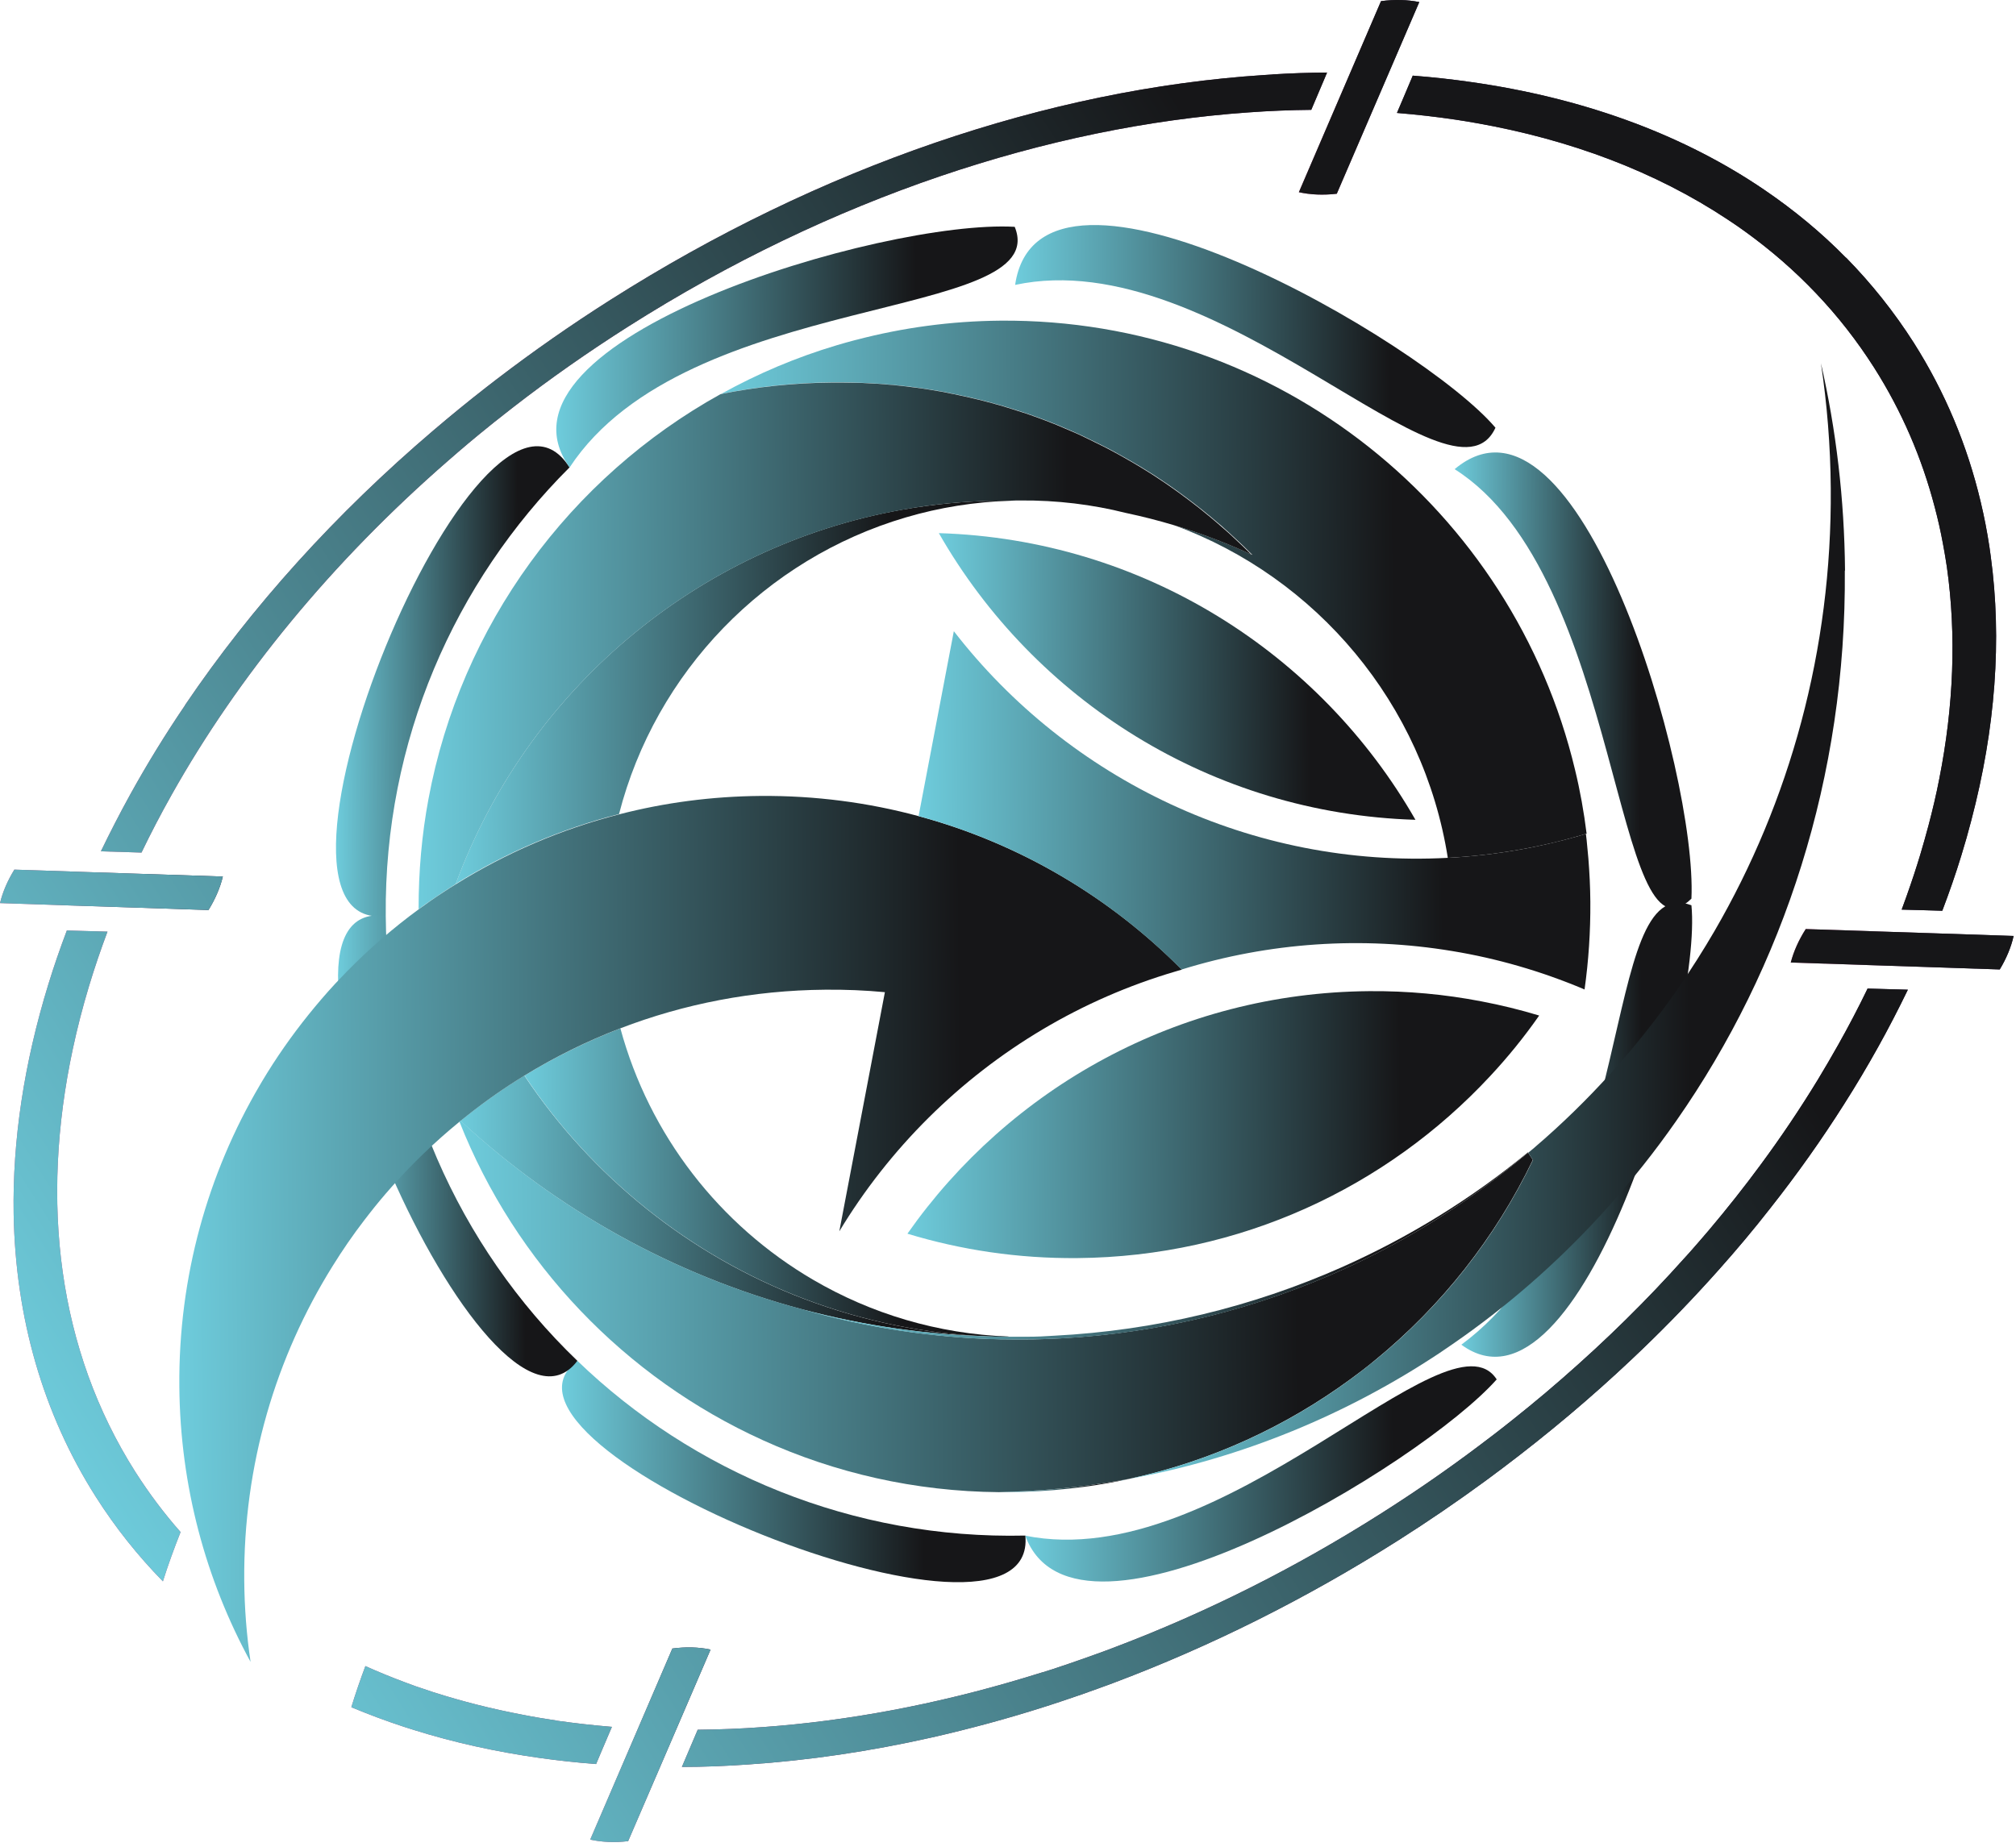 <svg width="358" height="328" viewBox="0 0 358 328" fill="none" xmlns="http://www.w3.org/2000/svg">
<path d="M225.933 13.232C225.456 13.25 224.96 13.287 224.483 13.324C186.084 15.82 145.556 29.679 108.479 53.212C101.412 57.691 94.621 62.445 88.123 67.42C87.499 67.897 86.893 68.374 86.269 68.851C83.094 71.329 79.992 73.863 76.963 76.451C59.617 91.228 44.713 107.712 32.856 125.242V125.279C29.35 130.437 26.119 135.705 23.164 141.047C21.31 144.406 19.567 147.802 17.915 151.216L22.797 151.363L25.128 151.436C26.78 148.004 28.561 144.589 30.469 141.193C42.235 120.231 58.846 99.874 79.606 81.811C81.992 79.718 84.433 77.662 86.948 75.643C87.535 75.166 88.123 74.689 88.729 74.23C88.967 74.028 89.206 73.844 89.444 73.661C90.032 73.183 90.619 72.725 91.225 72.266C97.668 67.273 104.441 62.519 111.562 58.003C147.667 35.076 186.286 22.465 221.656 19.969C225.419 19.693 229.163 19.547 232.853 19.51L235.074 14.278L235.661 12.883C232.467 12.902 229.237 13.012 226.006 13.214L225.933 13.232ZM11.876 165.258C10.664 168.471 9.563 171.646 8.59 174.822C4.258 188.901 2.203 202.613 2.423 215.628C2.423 215.628 2.423 215.628 2.423 215.646C2.753 234.039 7.617 251.074 17.015 265.869C20.466 271.303 24.449 276.314 28.928 280.885C29.845 277.966 30.91 275.047 32.066 272.129C29.13 268.806 26.45 265.227 24.027 261.427C10.279 239.767 7.103 213.517 12.94 186.276C13.73 182.587 14.684 178.879 15.804 175.171C16.777 171.94 17.878 168.709 19.089 165.479L11.876 165.277V165.258ZM98.842 305.61C96.786 305.298 94.731 304.968 92.73 304.564C87.297 303.536 82.047 302.196 76.981 300.581C76.376 300.379 75.77 300.177 75.183 299.975C74.705 299.81 74.228 299.645 73.751 299.498C73.145 299.278 72.558 299.057 71.97 298.837C69.547 297.938 67.18 296.965 64.885 295.937C63.968 298.378 63.142 300.801 62.389 303.242C65.381 304.491 68.465 305.647 71.64 306.693C72.264 306.895 72.888 307.097 73.549 307.299C80.579 309.502 88.031 311.154 95.85 312.255C99.118 312.714 102.458 313.081 105.854 313.338L107.01 310.603L108.662 306.73C105.34 306.455 102.073 306.088 98.842 305.629V305.61ZM327.804 45.778C323.454 41.335 318.608 37.334 313.358 33.754C312.899 33.442 312.441 33.13 311.963 32.818C297.867 23.548 280.76 17.362 261.34 14.59C257.926 14.095 254.438 13.709 250.878 13.434L249.226 17.344L248.069 20.061C251.593 20.354 255.062 20.74 258.477 21.254C259.67 21.437 260.863 21.621 262.056 21.841C278.814 24.778 294.012 30.505 306.787 38.986C307.228 39.279 307.668 39.573 308.127 39.885C308.311 40.014 308.476 40.142 308.659 40.252C309.1 40.564 309.54 40.877 309.981 41.189C314.496 44.456 318.681 48.09 322.481 52.092C326.335 56.131 329.786 60.554 332.833 65.345C337.734 73.073 341.295 81.37 343.571 90.09C344.14 92.237 344.635 94.422 345.039 96.643C345.149 97.194 345.241 97.744 345.333 98.276C345.388 98.57 345.425 98.864 345.48 99.158C345.571 99.708 345.645 100.241 345.737 100.791C347.425 112.815 346.93 125.444 344.378 138.33C343.846 141.102 343.185 143.873 342.451 146.664C341.992 148.389 341.497 150.133 340.983 151.858C340.634 152.996 340.285 154.135 339.9 155.291C339.698 155.915 339.478 156.558 339.257 157.2C338.817 158.485 338.358 159.788 337.881 161.073C337.826 161.238 337.771 161.404 337.697 161.569L341.79 161.679L344.911 161.771C346.159 158.485 347.297 155.218 348.288 151.969C348.93 149.894 349.518 147.82 350.05 145.764C354.364 129.39 355.52 113.567 353.519 98.846C353.446 98.276 353.372 97.707 353.281 97.138C352.877 94.458 352.363 91.797 351.739 89.19C349.353 79.094 345.388 69.622 339.863 60.903C336.376 55.433 332.356 50.385 327.84 45.778H327.804ZM331.64 175.611C330.025 178.952 328.281 182.293 326.409 185.616C325.252 187.671 324.059 189.709 322.829 191.747C319.709 196.868 316.295 201.953 312.606 206.946C309.724 210.855 306.677 214.71 303.465 218.51C302.951 219.116 302.437 219.722 301.905 220.327C301.501 220.805 301.079 221.282 300.657 221.759C300.143 222.346 299.61 222.952 299.06 223.54C292.47 230.919 285.22 238.059 277.401 244.87C275.51 246.522 273.564 248.174 271.582 249.789C270.719 250.505 269.875 251.184 268.994 251.882C267.727 252.91 266.443 253.901 265.139 254.91C264.258 255.59 263.341 256.287 262.423 256.966C256.953 261.078 251.245 265.025 245.316 268.788C229.953 278.553 214.112 286.446 198.272 292.467C196.95 292.981 195.629 293.459 194.307 293.936C193.555 294.211 192.784 294.487 192.031 294.743C190.508 295.276 188.984 295.808 187.461 296.304C187.369 296.322 187.295 296.359 187.204 296.396C186.543 296.616 185.882 296.818 185.221 297.02C185.166 297.02 185.13 297.056 185.074 297.056C184.689 297.185 184.304 297.295 183.936 297.405C183.331 297.589 182.743 297.772 182.138 297.956C182.009 297.993 181.899 298.029 181.771 298.066C166.077 302.784 150.53 305.684 135.552 306.767C131.624 307.061 127.733 307.207 123.897 307.244L121.089 313.852C124.98 313.852 128.926 313.687 132.873 313.412C143.592 312.696 154.495 311.081 165.434 308.621C172.152 307.097 178.889 305.28 185.607 303.132C185.919 303.022 186.249 302.93 186.58 302.82C187.314 302.582 188.066 302.343 188.801 302.086C190.93 301.388 193.041 300.636 195.17 299.865C195.977 299.571 196.785 299.278 197.574 298.984C214.846 292.504 231.935 283.987 248.344 273.579C253.667 270.201 258.844 266.658 263.855 262.987C264.827 262.271 265.782 261.555 266.736 260.84C274.904 254.69 282.65 248.174 289.864 241.345C294.636 236.848 299.188 232.204 303.502 227.45C304.052 226.825 304.621 226.22 305.172 225.596C308.384 221.998 311.468 218.326 314.386 214.582C319.14 208.561 323.509 202.393 327.492 196.097C329.621 192.756 331.622 189.379 333.512 185.983C335.384 182.623 337.146 179.209 338.798 175.795L331.585 175.593L331.64 175.611Z" fill="url(#paint0_linear_357_34)"/>
<path d="M252.034 0.364L237.386 34.415C235 34.69 232.724 34.599 230.65 34.14L245.242 0.199C247.629 -0.113 249.923 -0.058 252.016 0.364H252.034Z" fill="url(#paint1_linear_357_34)"/>
<path d="M126.191 292.981L117.216 313.852L111.544 327.032C109.158 327.308 106.882 327.216 104.808 326.757L113.288 307.042L119.4 292.816C121.786 292.504 124.08 292.559 126.173 293L126.191 292.981Z" fill="url(#paint2_linear_357_34)"/>
<path d="M357.576 166.25C357.135 168.232 356.291 170.251 355.116 172.197L333.567 171.481L318.002 170.967C318.516 168.985 319.415 166.966 320.664 165.02L336.137 165.534L343.332 165.772L357.612 166.25H357.576Z" fill="url(#paint3_linear_357_34)"/>
<path d="M39.574 155.695C39.096 157.677 38.234 159.678 37.022 161.642L13.62 160.871L0 160.412C0.477 158.43 1.34 156.429 2.551 154.465L16.171 154.924L39.574 155.695Z" fill="url(#paint4_linear_357_34)"/>
<path d="M225.933 13.232C225.456 13.25 224.96 13.287 224.483 13.324C186.084 15.82 145.556 29.679 108.479 53.212C101.412 57.691 94.621 62.445 88.123 67.42C87.499 67.897 86.893 68.374 86.269 68.851C83.094 71.329 79.992 73.863 76.963 76.451C59.617 91.228 44.713 107.712 32.856 125.242V125.279C29.35 130.437 26.119 135.705 23.164 141.047C21.31 144.406 19.567 147.802 17.915 151.216L22.797 151.363L25.128 151.436C26.78 148.004 28.561 144.589 30.469 141.193C42.235 120.231 58.846 99.874 79.606 81.811C81.992 79.718 84.433 77.662 86.948 75.643C87.535 75.166 88.123 74.689 88.729 74.23C88.967 74.028 89.206 73.844 89.444 73.661C90.032 73.183 90.619 72.725 91.225 72.266C97.668 67.273 104.441 62.519 111.562 58.003C147.667 35.076 186.286 22.465 221.656 19.969C225.419 19.693 229.163 19.547 232.853 19.51L235.074 14.278L235.661 12.883C232.467 12.902 229.237 13.012 226.006 13.214L225.933 13.232ZM11.876 165.258C10.664 168.471 9.563 171.646 8.59 174.822C4.258 188.901 2.203 202.613 2.423 215.628C2.423 215.628 2.423 215.628 2.423 215.646C2.753 234.039 7.617 251.074 17.015 265.869C20.466 271.303 24.449 276.314 28.928 280.885C29.845 277.966 30.91 275.047 32.066 272.129C29.13 268.806 26.45 265.227 24.027 261.427C10.279 239.767 7.103 213.517 12.94 186.276C13.73 182.587 14.684 178.879 15.804 175.171C16.777 171.94 17.878 168.709 19.089 165.479L11.876 165.277V165.258ZM98.842 305.61C96.786 305.298 94.731 304.968 92.73 304.564C87.297 303.536 82.047 302.196 76.981 300.581C76.376 300.379 75.77 300.177 75.183 299.975C74.705 299.81 74.228 299.645 73.751 299.498C73.145 299.278 72.558 299.057 71.97 298.837C69.547 297.938 67.18 296.965 64.885 295.937C63.968 298.378 63.142 300.801 62.389 303.242C65.381 304.491 68.465 305.647 71.64 306.693C72.264 306.895 72.888 307.097 73.549 307.299C80.579 309.502 88.031 311.154 95.85 312.255C99.118 312.714 102.458 313.081 105.854 313.338L107.01 310.603L108.662 306.73C105.34 306.455 102.073 306.088 98.842 305.629V305.61ZM327.804 45.778C323.454 41.335 318.608 37.334 313.358 33.754C312.899 33.442 312.441 33.13 311.963 32.818C297.867 23.548 280.76 17.362 261.34 14.59C257.926 14.095 254.438 13.709 250.878 13.434L249.226 17.344L248.069 20.061C251.593 20.354 255.062 20.74 258.477 21.254C259.67 21.437 260.863 21.621 262.056 21.841C278.814 24.778 294.012 30.505 306.787 38.986C307.228 39.279 307.668 39.573 308.127 39.885C308.311 40.014 308.476 40.142 308.659 40.252C309.1 40.564 309.54 40.877 309.981 41.189C314.496 44.456 318.681 48.09 322.481 52.092C326.335 56.131 329.786 60.554 332.833 65.345C337.734 73.073 341.295 81.37 343.571 90.09C344.14 92.237 344.635 94.422 345.039 96.643C345.149 97.194 345.241 97.744 345.333 98.276C345.388 98.57 345.425 98.864 345.48 99.158C345.571 99.708 345.645 100.241 345.737 100.791C347.425 112.815 346.93 125.444 344.378 138.33C343.846 141.102 343.185 143.873 342.451 146.664C341.992 148.389 341.497 150.133 340.983 151.858C340.634 152.996 340.285 154.135 339.9 155.291C339.698 155.915 339.478 156.558 339.257 157.2C338.817 158.485 338.358 159.788 337.881 161.073C337.826 161.238 337.771 161.404 337.697 161.569L341.79 161.679L344.911 161.771C346.159 158.485 347.297 155.218 348.288 151.969C348.93 149.894 349.518 147.82 350.05 145.764C354.364 129.39 355.52 113.567 353.519 98.846C353.446 98.276 353.372 97.707 353.281 97.138C352.877 94.458 352.363 91.797 351.739 89.19C349.353 79.094 345.388 69.622 339.863 60.903C336.376 55.433 332.356 50.385 327.84 45.778H327.804ZM331.64 175.611C330.025 178.952 328.281 182.293 326.409 185.616C325.252 187.671 324.059 189.709 322.829 191.747C319.709 196.868 316.295 201.953 312.606 206.946C309.724 210.855 306.677 214.71 303.465 218.51C302.951 219.116 302.437 219.722 301.905 220.327C301.501 220.805 301.079 221.282 300.657 221.759C300.143 222.346 299.61 222.952 299.06 223.54C292.47 230.919 285.22 238.059 277.401 244.87C275.51 246.522 273.564 248.174 271.582 249.789C270.719 250.505 269.875 251.184 268.994 251.882C267.727 252.91 266.443 253.901 265.139 254.91C264.258 255.59 263.341 256.287 262.423 256.966C256.953 261.078 251.245 265.025 245.316 268.788C229.953 278.553 214.112 286.446 198.272 292.467C196.95 292.981 195.629 293.459 194.307 293.936C193.555 294.211 192.784 294.487 192.031 294.743C190.508 295.276 188.984 295.808 187.461 296.304C187.369 296.322 187.295 296.359 187.204 296.396C186.543 296.616 185.882 296.818 185.221 297.02C185.166 297.02 185.13 297.056 185.074 297.056C184.689 297.185 184.304 297.295 183.936 297.405C183.331 297.589 182.743 297.772 182.138 297.956C182.009 297.993 181.899 298.029 181.771 298.066C166.077 302.784 150.53 305.684 135.552 306.767C131.624 307.061 127.733 307.207 123.897 307.244L121.089 313.852C124.98 313.852 128.926 313.687 132.873 313.412C143.592 312.696 154.495 311.081 165.434 308.621C172.152 307.097 178.889 305.28 185.607 303.132C185.919 303.022 186.249 302.93 186.58 302.82C187.314 302.582 188.066 302.343 188.801 302.086C190.93 301.388 193.041 300.636 195.17 299.865C195.977 299.571 196.785 299.278 197.574 298.984C214.846 292.504 231.935 283.987 248.344 273.579C253.667 270.201 258.844 266.658 263.855 262.987C264.827 262.271 265.782 261.555 266.736 260.84C274.904 254.69 282.65 248.174 289.864 241.345C294.636 236.848 299.188 232.204 303.502 227.45C304.052 226.825 304.621 226.22 305.172 225.596C308.384 221.998 311.468 218.326 314.386 214.582C319.14 208.561 323.509 202.393 327.492 196.097C329.621 192.756 331.622 189.379 333.512 185.983C335.384 182.623 337.146 179.209 338.798 175.795L331.585 175.593L331.64 175.611Z" fill="url(#paint5_linear_357_34)"/>
<path d="M252.034 0.364L237.386 34.415C235 34.69 232.724 34.599 230.65 34.14L245.242 0.199C247.629 -0.113 249.923 -0.058 252.016 0.364H252.034Z" fill="url(#paint6_linear_357_34)"/>
<path d="M126.191 292.981L117.216 313.852L111.544 327.032C109.158 327.308 106.882 327.216 104.808 326.757L113.288 307.042L119.4 292.816C121.786 292.504 124.08 292.559 126.173 293L126.191 292.981Z" fill="url(#paint7_linear_357_34)"/>
<path d="M357.576 166.25C357.135 168.232 356.291 170.251 355.116 172.197L333.567 171.481L318.002 170.967C318.516 168.985 319.415 166.966 320.664 165.02L336.137 165.534L343.332 165.772L357.612 166.25H357.576Z" fill="url(#paint8_linear_357_34)"/>
<path d="M39.574 155.695C39.096 157.677 38.234 159.678 37.022 161.642L13.62 160.871L0 160.412C0.477 158.43 1.34 156.429 2.551 154.465L16.171 154.924L39.574 155.695Z" fill="url(#paint9_linear_357_34)"/>
<path d="M101.137 83.022C80.726 103.379 68.207 131.611 68.501 162.688C40.913 166.121 85.278 58.003 101.137 83.022Z" fill="url(#paint10_linear_357_34)"/>
<path d="M180.192 40.289C187.149 57.25 121.988 51.321 101.155 83.022C84.892 60.371 156.789 38.949 180.192 40.289Z" fill="url(#paint11_linear_357_34)"/>
<path d="M265.562 75.973C257.944 92.641 216.26 42.895 180.266 50.605C184.561 21.088 252.75 60.793 265.562 75.973Z" fill="url(#paint12_linear_357_34)"/>
<path d="M300.363 159.623C286.505 173.17 288.248 102.26 258.311 83.335C280.209 64.96 301.409 137.118 300.363 159.623Z" fill="url(#paint13_linear_357_34)"/>
<path d="M300.363 160.798C302.327 180.678 280.705 254.433 259.504 238.849C291.773 214.986 283.696 154.502 300.363 160.798Z" fill="url(#paint14_linear_357_34)"/>
<path d="M265.782 245.016C252.401 260.105 191.04 297.277 182.064 272.771C217.214 279.838 257.265 231.745 265.782 245.016Z" fill="url(#paint15_linear_357_34)"/>
<path d="M182.083 272.753C184.487 298.653 81.937 256.929 102.532 241.712C123.034 261.5 151.43 273.468 182.083 272.753Z" fill="url(#paint16_linear_357_34)"/>
<path d="M102.532 241.712C86.893 262.491 41.317 158.944 68.501 162.689C68.685 192.628 81.258 221.3 102.532 241.712Z" fill="url(#paint17_linear_357_34)"/>
<path d="M281.622 148.114C278.943 148.921 276.226 149.637 273.454 150.206C272.316 150.463 271.16 150.684 270.004 150.885C265.672 151.656 261.377 152.152 257.1 152.372C252.786 125.003 233.789 102.553 208.477 93.284C213.286 94.715 217.93 96.496 222.427 98.588C221.289 97.45 220.133 96.331 218.958 95.266C218.719 95.046 218.481 94.826 218.242 94.605C218.077 94.458 217.93 94.311 217.765 94.183C217.214 93.669 216.645 93.173 216.076 92.715C215.636 92.329 215.214 91.98 214.773 91.613C214.7 91.54 214.608 91.466 214.516 91.411C214.204 91.173 213.91 90.897 213.598 90.659C213.158 90.31 212.699 89.943 212.24 89.594C212.185 89.539 212.112 89.502 212.057 89.447C211.579 89.08 211.102 88.731 210.625 88.364L210.221 88.07L209.836 87.777C209.45 87.501 209.083 87.226 208.716 86.969C208.587 86.877 208.459 86.804 208.349 86.712C208.202 86.62 208.055 86.51 207.908 86.4C207.743 86.29 207.56 86.161 207.413 86.051C207.119 85.849 206.825 85.647 206.513 85.445C206.036 85.115 205.559 84.821 205.082 84.491C204.843 84.326 204.604 84.179 204.366 84.032C203.852 83.702 203.338 83.389 202.824 83.078C202.512 82.894 202.218 82.71 201.906 82.527C201.557 82.325 201.227 82.123 200.878 81.921C200.768 81.848 200.658 81.793 200.548 81.737C200.309 81.591 200.071 81.462 199.85 81.334C199.41 81.095 198.969 80.838 198.529 80.599C198.437 80.563 198.364 80.508 198.272 80.453C197.74 80.159 197.207 79.883 196.693 79.608C196.326 79.425 195.977 79.241 195.629 79.076C195.262 78.892 194.913 78.709 194.546 78.543C194.491 78.525 194.454 78.488 194.399 78.47C194.087 78.305 193.775 78.158 193.463 78.011C193.077 77.828 192.692 77.644 192.288 77.442C192.068 77.35 191.848 77.24 191.627 77.13C191.15 76.91 190.673 76.708 190.196 76.506C189.406 76.157 188.617 75.827 187.828 75.496C187.516 75.368 187.185 75.239 186.855 75.111C186.488 74.964 186.102 74.817 185.735 74.67C185.35 74.542 184.983 74.395 184.597 74.248C184.285 74.12 183.955 74.01 183.624 73.899C183.459 73.844 183.312 73.789 183.147 73.716H183.129C182.854 73.624 182.597 73.532 182.321 73.44C182.064 73.349 181.807 73.257 181.532 73.183C180.963 72.982 180.394 72.816 179.807 72.633C179.495 72.541 179.183 72.431 178.852 72.339C178.467 72.229 178.063 72.1 177.696 71.99C177.494 71.935 177.31 71.88 177.108 71.825C177.035 71.807 176.962 71.788 176.888 71.77C176.76 71.733 176.65 71.697 176.521 71.66C176.007 71.531 175.512 71.385 174.998 71.256C174.722 71.183 174.429 71.109 174.153 71.036C173.915 70.981 173.676 70.926 173.437 70.871C173.052 70.779 172.666 70.687 172.281 70.595C171.712 70.467 171.161 70.338 170.592 70.228C170.556 70.228 170.519 70.191 170.482 70.191C170.464 70.191 170.446 70.191 170.427 70.191C169.932 70.081 169.418 69.971 168.922 69.879C168.867 69.879 168.83 69.861 168.775 69.843C168.39 69.751 167.986 69.696 167.601 69.604C166.811 69.457 166.022 69.329 165.233 69.2C164.443 69.072 163.654 68.962 162.865 68.851C162.057 68.741 161.268 68.631 160.479 68.558C160.075 68.503 159.671 68.466 159.286 68.429C158.882 68.374 158.478 68.337 158.074 68.319C157.34 68.246 156.606 68.191 155.853 68.135C155.78 68.135 155.706 68.135 155.633 68.135C154.862 68.08 154.11 68.044 153.32 68.007C152.494 67.97 151.687 67.952 150.842 67.934C150.438 67.934 150.016 67.934 149.612 67.915C149.043 67.915 148.474 67.915 147.924 67.915C141.114 67.97 134.488 68.668 128.064 69.971C134.506 66.392 141.371 63.473 148.585 61.325C149.631 61.013 150.677 60.72 151.723 60.444C151.87 60.407 152.017 60.371 152.164 60.334C160.314 58.205 168.849 57.03 177.659 56.957C227.071 56.553 268.7 90.64 279.695 136.733C280.594 140.441 281.274 144.241 281.751 148.095L281.622 148.114Z" fill="url(#paint18_linear_357_34)"/>
<path d="M155.725 68.154C156.459 68.209 157.193 68.264 157.946 68.337C157.138 68.264 156.33 68.209 155.504 68.154C155.578 68.154 155.651 68.154 155.725 68.154Z" fill="url(#paint19_linear_357_34)"/>
<path d="M159.157 68.448C159.561 68.503 159.946 68.539 160.35 68.576C159.543 68.484 158.753 68.411 157.946 68.337C158.349 68.356 158.753 68.392 159.157 68.448Z" fill="url(#paint20_linear_357_34)"/>
<path d="M176.448 71.678C176.576 71.715 176.686 71.752 176.815 71.788C176.191 71.605 175.567 71.44 174.924 71.274C175.438 71.403 175.934 71.55 176.448 71.678Z" fill="url(#paint21_linear_357_34)"/>
<path d="M177.622 72.009C178.008 72.119 178.393 72.247 178.779 72.357C178.191 72.174 177.622 72.009 177.017 71.843C177.219 71.898 177.402 71.954 177.604 72.009H177.622Z" fill="url(#paint22_linear_357_34)"/>
<path d="M182.248 73.477C182.523 73.569 182.78 73.661 183.055 73.752C182.541 73.569 181.991 73.385 181.458 73.202C181.734 73.294 181.991 73.385 182.248 73.459V73.477Z" fill="url(#paint23_linear_357_34)"/>
<path d="M183.074 73.752C183.239 73.808 183.386 73.863 183.551 73.936C183.386 73.881 183.221 73.826 183.055 73.752H183.074Z" fill="url(#paint24_linear_357_34)"/>
<path d="M193.408 78.029C193.72 78.176 194.032 78.323 194.344 78.488C192.949 77.809 191.554 77.167 190.141 76.543C190.618 76.745 191.095 76.946 191.572 77.167C191.792 77.277 192.013 77.369 192.233 77.479C192.637 77.662 193.022 77.846 193.408 78.048V78.029Z" fill="url(#paint25_linear_357_34)"/>
<path d="M199.777 81.334C200.016 81.462 200.236 81.591 200.474 81.737C199.208 81.003 197.923 80.306 196.62 79.626C197.134 79.902 197.666 80.177 198.198 80.471C198.272 80.526 198.364 80.563 198.455 80.618C198.896 80.856 199.336 81.113 199.777 81.352V81.334Z" fill="url(#paint26_linear_357_34)"/>
<path d="M202.769 83.077C203.283 83.389 203.797 83.701 204.311 84.032C203.063 83.243 201.796 82.472 200.493 81.737C200.603 81.793 200.713 81.848 200.823 81.921C201.172 82.123 201.502 82.325 201.851 82.527C202.163 82.71 202.457 82.894 202.769 83.077Z" fill="url(#paint27_linear_357_34)"/>
<path d="M209.799 87.777L210.184 88.07C209.56 87.612 208.936 87.153 208.294 86.712C208.422 86.804 208.551 86.877 208.661 86.969C209.028 87.244 209.413 87.501 209.78 87.777H209.799Z" fill="url(#paint28_linear_357_34)"/>
<path d="M210.588 88.364C211.065 88.731 211.543 89.08 212.02 89.447C211.414 88.97 210.808 88.511 210.184 88.07L210.588 88.364Z" fill="url(#paint29_linear_357_34)"/>
<path d="M218.94 95.266C218.554 94.899 218.15 94.55 217.747 94.201C217.912 94.33 218.059 94.477 218.224 94.624C218.462 94.844 218.701 95.046 218.94 95.284V95.266Z" fill="url(#paint30_linear_357_34)"/>
<path d="M179.568 88.933C173.07 89.135 166.811 90.145 160.846 91.907C135.883 99.249 116.426 119.331 109.929 144.589C99.54 147.251 89.793 151.473 80.928 156.998C93.519 122.837 123.493 97.065 160.222 90.53C165.912 89.52 171.767 88.97 177.733 88.915C178.357 88.915 178.962 88.915 179.586 88.915L179.568 88.933Z" fill="url(#paint31_linear_357_34)"/>
<path d="M222.409 98.588C217.912 96.496 213.268 94.715 208.459 93.284C205.706 92.457 202.897 91.742 200.052 91.136C200.016 91.136 199.997 91.136 199.961 91.118C193.977 89.612 187.681 88.841 181.22 88.896C180.651 88.896 180.119 88.896 179.568 88.933C178.962 88.933 178.338 88.933 177.733 88.933C177.274 88.933 176.815 88.933 176.356 88.951C170.849 89.062 165.453 89.594 160.222 90.549C123.493 97.083 93.501 122.855 80.928 157.016C80.194 157.475 79.478 157.934 78.762 158.412C77.275 159.403 75.788 160.412 74.338 161.495C74.32 154.814 74.907 148.279 76.082 141.946C81.827 110.997 101.265 84.803 127.953 70.008C134.378 68.704 141.004 68.007 147.814 67.952C148.383 67.952 148.952 67.952 149.502 67.952C149.906 67.952 150.328 67.952 150.732 67.97C150.787 67.97 150.824 67.97 150.879 67.97C151.191 67.97 151.503 67.97 151.833 67.989C152.292 67.989 152.751 68.007 153.21 68.025C153.999 68.062 154.752 68.099 155.523 68.154C155.596 68.154 155.67 68.154 155.743 68.154C156.477 68.209 157.212 68.264 157.964 68.337C158.368 68.356 158.772 68.392 159.175 68.448C159.579 68.503 159.965 68.539 160.369 68.576C161.176 68.668 161.965 68.76 162.755 68.87C163.562 68.98 164.352 69.09 165.123 69.219C165.912 69.347 166.701 69.475 167.49 69.622C167.876 69.696 168.28 69.769 168.665 69.861C168.72 69.861 168.757 69.879 168.812 69.898C169.307 69.989 169.821 70.081 170.317 70.21C170.335 70.21 170.354 70.21 170.372 70.21C170.409 70.21 170.446 70.228 170.482 70.246C171.051 70.357 171.62 70.485 172.171 70.614C172.556 70.705 172.942 70.797 173.327 70.889C173.566 70.944 173.804 70.999 174.043 71.054C174.318 71.127 174.612 71.201 174.887 71.274C175.401 71.403 175.897 71.55 176.411 71.678C176.539 71.715 176.65 71.752 176.778 71.788C176.851 71.807 176.925 71.825 176.998 71.843C177.2 71.898 177.384 71.954 177.586 72.009C177.971 72.119 178.357 72.247 178.742 72.357C179.054 72.449 179.366 72.559 179.697 72.651C180.284 72.835 180.853 73.018 181.422 73.202C181.697 73.294 181.954 73.385 182.211 73.459C182.486 73.551 182.743 73.642 183.019 73.734H183.037C183.202 73.789 183.349 73.844 183.514 73.918C183.845 74.028 184.175 74.138 184.487 74.266C184.873 74.395 185.24 74.542 185.625 74.689C185.992 74.835 186.378 74.982 186.745 75.129C187.075 75.258 187.406 75.386 187.718 75.515C188.507 75.845 189.296 76.175 190.086 76.524C190.563 76.726 191.04 76.928 191.517 77.148C191.737 77.258 191.958 77.35 192.178 77.46C192.582 77.644 192.967 77.828 193.353 78.029C193.665 78.176 193.977 78.323 194.289 78.488C194.344 78.507 194.381 78.543 194.436 78.562C194.784 78.745 195.152 78.911 195.519 79.094C195.867 79.278 196.216 79.443 196.583 79.626C197.097 79.902 197.629 80.177 198.162 80.471C198.235 80.526 198.327 80.563 198.419 80.618C198.859 80.856 199.3 81.113 199.74 81.352C199.979 81.48 200.199 81.609 200.438 81.756C200.548 81.811 200.658 81.866 200.768 81.939C201.117 82.141 201.447 82.343 201.796 82.545C202.108 82.729 202.402 82.912 202.714 83.096C203.228 83.408 203.742 83.72 204.256 84.05C204.494 84.197 204.733 84.362 204.971 84.509C205.449 84.821 205.926 85.133 206.403 85.464C206.697 85.666 207.009 85.868 207.303 86.07C207.468 86.18 207.633 86.29 207.798 86.418C207.945 86.51 208.092 86.62 208.239 86.73C208.367 86.822 208.496 86.896 208.606 86.987C208.973 87.263 209.358 87.52 209.725 87.795L210.111 88.089L210.515 88.382C210.992 88.75 211.469 89.098 211.946 89.465C212.02 89.52 212.075 89.557 212.13 89.612C212.589 89.961 213.048 90.31 213.488 90.677C213.8 90.916 214.094 91.191 214.406 91.43C214.479 91.503 214.571 91.576 214.663 91.632C215.103 91.999 215.544 92.366 215.966 92.733C216.535 93.21 217.104 93.706 217.655 94.201C217.82 94.33 217.967 94.477 218.132 94.624C218.371 94.844 218.609 95.046 218.848 95.284C220.023 96.349 221.179 97.469 222.317 98.607L222.409 98.588Z" fill="url(#paint32_linear_357_34)"/>
<path d="M176.705 237.399C164.884 237.16 153.412 235.489 142.454 232.571C119.473 226.44 98.75 214.765 81.772 199.089C82.157 198.777 82.561 198.447 82.947 198.153C86.177 195.583 89.591 193.215 93.115 191.049C105.065 208.965 122.41 222.971 142.803 230.717C153.375 234.737 164.774 237.086 176.668 237.417L176.705 237.399Z" fill="url(#paint33_linear_357_34)"/>
<path d="M199.226 262.914C199.226 262.914 199.134 262.969 199.098 262.987C196.051 263.611 192.949 264.089 189.81 264.419C186.341 264.804 182.817 265.006 179.238 265.043C178.613 265.043 178.008 265.043 177.384 265.043C184.817 264.878 192.104 264.162 199.226 262.914Z" fill="url(#paint34_linear_357_34)"/>
<path d="M179.091 237.435C178.467 237.435 177.824 237.435 177.2 237.417C177.035 237.417 176.87 237.417 176.705 237.417C164.81 237.086 153.412 234.737 142.839 230.717C122.428 222.952 105.083 208.965 93.152 191.049C98.512 187.763 104.22 184.955 110.167 182.66C115.325 201.677 127.807 217.629 144.4 227.321C154.66 233.323 166.481 236.94 179.091 237.399C179.091 237.399 179.091 237.435 179.091 237.454V237.435Z" fill="url(#paint35_linear_357_34)"/>
<path d="M200.64 262.675C200.126 262.785 199.612 262.895 199.079 263.005C199.135 262.987 199.171 262.95 199.208 262.932C199.685 262.859 200.162 262.767 200.621 262.675H200.64Z" fill="url(#paint36_linear_357_34)"/>
<path d="M209.835 172.234C209.45 172.344 209.083 172.454 208.716 172.564C200.364 175.024 192.472 178.493 185.148 182.844C170.354 191.636 157.927 203.99 149.043 218.712L157.138 176.235C153.651 175.905 150.126 175.758 146.529 175.795C133.717 175.905 121.456 178.31 110.149 182.66C104.184 184.936 98.493 187.763 93.134 191.049C89.591 193.215 86.195 195.583 82.965 198.153C82.561 198.465 82.176 198.777 81.79 199.089C81.717 199.144 81.662 199.199 81.588 199.254C79.386 201.053 77.257 202.944 75.219 204.908C73.255 206.799 71.365 208.763 69.566 210.8C68.226 212.305 66.923 213.866 65.675 215.463C65.326 215.903 64.995 216.325 64.665 216.766C62.664 219.373 60.81 222.071 59.067 224.879C48.971 241.07 43.208 260.215 43.373 280.701C43.41 285.62 43.795 290.448 44.493 295.184C36.563 280.646 31.993 263.997 31.846 246.265C31.681 226.752 36.912 208.451 46.126 192.774C46.273 192.517 46.42 192.26 46.567 192.022C49.026 187.91 51.761 184 54.753 180.274C56.277 178.383 57.855 176.529 59.507 174.749C59.746 174.492 59.984 174.235 60.223 173.996C60.7 173.5 61.178 173.005 61.655 172.509C65.583 168.507 69.841 164.818 74.375 161.495C75.825 160.431 77.293 159.403 78.799 158.43C79.514 157.953 80.23 157.494 80.964 157.053C89.83 151.528 99.576 147.306 109.965 144.644C117.987 142.57 126.393 141.45 135.057 141.377C144.785 141.303 154.201 142.552 163.158 144.975C181.11 149.821 197.152 159.384 209.872 172.234C209.872 172.234 209.872 172.234 209.891 172.252L209.835 172.234Z" fill="url(#paint37_linear_357_34)"/>
<path d="M282.412 160.174C282.448 165.46 282.1 170.674 281.384 175.758C281.31 175.722 281.255 175.685 281.182 175.666C273.638 172.491 265.819 170.233 257.889 168.93C241.847 166.268 225.364 167.388 209.817 172.215C197.097 159.366 181.073 149.802 163.122 144.956L169.381 112.117C189.81 138.513 222.354 154.226 257.1 152.372C261.377 152.152 265.672 151.656 270.004 150.885C271.16 150.684 272.316 150.463 273.454 150.206C276.226 149.619 278.961 148.921 281.622 148.114C281.659 148.481 281.714 148.83 281.751 149.178C281.861 150.261 281.971 151.381 282.063 152.482C282.265 155.016 282.393 157.585 282.412 160.174Z" fill="url(#paint38_linear_357_34)"/>
<path d="M272.188 206.046C265.543 219.868 255.925 232.002 244.178 241.602C242.783 242.759 241.351 243.86 239.883 244.925C228.374 253.369 215.085 259.518 200.64 262.657C200.162 262.749 199.703 262.822 199.226 262.914C192.104 264.162 184.817 264.878 177.384 265.043C162.461 264.915 148.272 261.629 135.461 255.81C110.975 244.704 91.519 224.384 81.588 199.236C81.662 199.181 81.717 199.126 81.79 199.071C98.75 214.765 119.492 226.44 142.472 232.553C153.761 235.783 165.6 237.637 177.787 237.894C177.953 237.894 178.118 237.894 178.283 237.894C178.907 237.894 179.55 237.894 180.174 237.913C180.779 237.913 181.385 237.913 182.009 237.913C184.12 237.913 186.212 237.839 188.287 237.729C206.33 236.774 223.492 232.387 239.185 225.173C250.804 219.832 261.615 212.948 271.362 204.743C271.655 205.165 271.931 205.587 272.206 206.028L272.188 206.046Z" fill="url(#paint39_linear_357_34)"/>
<path d="M271.343 204.761C261.597 212.948 250.786 219.85 239.167 225.192C223.492 232.406 206.33 236.811 188.268 237.747C186.194 237.857 184.102 237.912 181.991 237.931C181.385 237.931 180.779 237.931 180.155 237.931C179.531 237.931 178.889 237.931 178.265 237.912C178.1 237.912 177.934 237.912 177.769 237.912C165.563 237.655 153.724 235.801 142.454 232.571C153.412 235.489 164.884 237.16 176.705 237.398C176.87 237.398 177.035 237.398 177.2 237.398C177.824 237.417 178.467 237.417 179.091 237.435C179.605 237.435 180.119 237.435 180.633 237.435C180.908 237.435 181.183 237.435 181.459 237.435H181.514C181.826 237.435 182.156 237.435 182.468 237.435C184.065 237.435 185.644 237.362 187.222 237.252C205.265 236.334 222.427 232.094 238.121 225.155C250.143 219.832 261.303 212.93 271.325 204.688C271.343 204.706 271.362 204.743 271.38 204.761H271.343Z" fill="url(#paint40_linear_357_34)"/>
<path d="M327.602 101.342C327.895 137.926 316.754 171.775 297.683 199.071C293.92 204.467 289.845 209.607 285.495 214.453C277.768 223.081 269.141 230.809 259.798 237.454C258.421 238.426 257.045 239.381 255.65 240.317C239.185 251.257 220.592 258.985 200.676 262.657C215.122 259.518 228.429 253.368 239.919 244.925C241.37 243.86 242.801 242.759 244.215 241.602C255.98 232.002 265.58 219.868 272.224 206.046C271.949 205.605 271.674 205.183 271.38 204.761C271.729 204.486 272.059 204.192 272.39 203.917C282.1 195.62 290.763 186.019 298.105 175.391C300.344 172.142 302.474 168.783 304.474 165.35C317.782 142.423 325.344 115.476 325.106 86.712C325.05 79.168 324.445 71.752 323.362 64.519C326.06 76.341 327.528 88.676 327.638 101.36L327.602 101.342Z" fill="url(#paint41_linear_357_34)"/>
<path d="M273.326 180.384C270.664 184.202 267.727 187.818 264.552 191.214C246.27 210.855 220.261 223.227 191.315 223.466C180.816 223.558 170.684 222.034 161.139 219.134C179.256 193.307 209.175 176.327 243.132 176.052C249.96 175.997 256.623 176.621 263.084 177.869C266.571 178.53 269.985 179.374 273.326 180.384Z" fill="url(#paint42_linear_357_34)"/>
<path d="M251.355 145.617C215.14 144.516 183.643 124.324 166.719 94.697C202.934 95.798 234.413 116.009 251.355 145.617Z" fill="url(#paint43_linear_357_34)"/>
<defs>
<linearGradient id="paint0_linear_357_34" x1="2.404" y1="163.386" x2="354.455" y2="163.386" gradientUnits="userSpaceOnUse">
<stop stop-color="#BF5F8F"/>
<stop offset="0.42" stop-color="#713C63"/>
<stop offset="0.78" stop-color="#2E1D3D"/>
</linearGradient>
<linearGradient id="paint1_linear_357_34" x1="230.65" y1="17.27" x2="252.034" y2="17.27" gradientUnits="userSpaceOnUse">
<stop stop-color="#BF5F8F"/>
<stop offset="0.42" stop-color="#713C63"/>
<stop offset="0.78" stop-color="#2E1D3D"/>
</linearGradient>
<linearGradient id="paint2_linear_357_34" x1="104.808" y1="309.887" x2="126.191" y2="309.887" gradientUnits="userSpaceOnUse">
<stop stop-color="#BF5F8F"/>
<stop offset="0.42" stop-color="#713C63"/>
<stop offset="0.78" stop-color="#2E1D3D"/>
</linearGradient>
<linearGradient id="paint3_linear_357_34" x1="317.984" y1="168.618" x2="357.576" y2="168.618" gradientUnits="userSpaceOnUse">
<stop stop-color="#BF5F8F"/>
<stop offset="0.42" stop-color="#713C63"/>
<stop offset="0.78" stop-color="#2E1D3D"/>
</linearGradient>
<linearGradient id="paint4_linear_357_34" x1="-0.018" y1="158.044" x2="39.574" y2="158.044" gradientUnits="userSpaceOnUse">
<stop stop-color="#BF5F8F"/>
<stop offset="0.42" stop-color="#713C63"/>
<stop offset="0.78" stop-color="#2E1D3D"/>
</linearGradient>
<linearGradient id="paint5_linear_357_34" x1="14.659" y1="267.288" x2="337.112" y2="62.587" gradientUnits="userSpaceOnUse">
<stop stop-color="#6ECCDC"/>
<stop offset="0.78" stop-color="#161618"/>
<stop offset="1" stop-color="#161618"/>
</linearGradient>
<linearGradient id="paint6_linear_357_34" x1="14.659" y1="267.288" x2="337.112" y2="62.587" gradientUnits="userSpaceOnUse">
<stop stop-color="#6ECCDC"/>
<stop offset="0.78" stop-color="#161618"/>
<stop offset="1" stop-color="#161618"/>
</linearGradient>
<linearGradient id="paint7_linear_357_34" x1="14.66" y1="267.288" x2="337.112" y2="62.587" gradientUnits="userSpaceOnUse">
<stop stop-color="#6ECCDC"/>
<stop offset="0.78" stop-color="#161618"/>
<stop offset="1" stop-color="#161618"/>
</linearGradient>
<linearGradient id="paint8_linear_357_34" x1="14.659" y1="267.288" x2="337.112" y2="62.587" gradientUnits="userSpaceOnUse">
<stop stop-color="#6ECCDC"/>
<stop offset="0.78" stop-color="#161618"/>
<stop offset="1" stop-color="#161618"/>
</linearGradient>
<linearGradient id="paint9_linear_357_34" x1="14.66" y1="267.288" x2="337.113" y2="62.587" gradientUnits="userSpaceOnUse">
<stop stop-color="#6ECCDC"/>
<stop offset="0.78" stop-color="#161618"/>
<stop offset="1" stop-color="#161618"/>
</linearGradient>
<linearGradient id="paint10_linear_357_34" x1="59.426" y1="121.181" x2="101.458" y2="120.837" gradientUnits="userSpaceOnUse">
<stop stop-color="#6ECCDC"/>
<stop offset="0.78" stop-color="#161618"/>
<stop offset="1" stop-color="#161618"/>
</linearGradient>
<linearGradient id="paint11_linear_357_34" x1="98.662" y1="61.952" x2="180.853" y2="61.278" gradientUnits="userSpaceOnUse">
<stop stop-color="#6ECCDC"/>
<stop offset="0.78" stop-color="#161618"/>
<stop offset="1" stop-color="#161618"/>
</linearGradient>
<linearGradient id="paint12_linear_357_34" x1="180.348" y1="60.052" x2="265.439" y2="59.354" gradientUnits="userSpaceOnUse">
<stop stop-color="#6ECCDC"/>
<stop offset="0.78" stop-color="#161618"/>
<stop offset="1" stop-color="#161618"/>
</linearGradient>
<linearGradient id="paint13_linear_357_34" x1="258.639" y1="121.016" x2="300.102" y2="120.676" gradientUnits="userSpaceOnUse">
<stop stop-color="#6ECCDC"/>
<stop offset="0.78" stop-color="#161618"/>
<stop offset="1" stop-color="#161618"/>
</linearGradient>
<linearGradient id="paint14_linear_357_34" x1="259.221" y1="200.827" x2="300.812" y2="200.485" gradientUnits="userSpaceOnUse">
<stop stop-color="#6ECCDC"/>
<stop offset="0.78" stop-color="#161618"/>
<stop offset="1" stop-color="#161618"/>
</linearGradient>
<linearGradient id="paint15_linear_357_34" x1="182.006" y1="262.148" x2="265.941" y2="261.459" gradientUnits="userSpaceOnUse">
<stop stop-color="#6ECCDC"/>
<stop offset="0.78" stop-color="#161618"/>
<stop offset="1" stop-color="#161618"/>
</linearGradient>
<linearGradient id="paint16_linear_357_34" x1="99.933" y1="261.646" x2="182.033" y2="260.973" gradientUnits="userSpaceOnUse">
<stop stop-color="#6ECCDC"/>
<stop offset="0.78" stop-color="#161618"/>
<stop offset="1" stop-color="#161618"/>
</linearGradient>
<linearGradient id="paint17_linear_357_34" x1="60.286" y1="203.688" x2="102.227" y2="203.344" gradientUnits="userSpaceOnUse">
<stop stop-color="#6ECCDC"/>
<stop offset="0.78" stop-color="#161618"/>
<stop offset="1" stop-color="#161618"/>
</linearGradient>
<linearGradient id="paint18_linear_357_34" x1="128.241" y1="105.381" x2="281.28" y2="104.125" gradientUnits="userSpaceOnUse">
<stop stop-color="#6ECCDC"/>
<stop offset="0.78" stop-color="#161618"/>
<stop offset="1" stop-color="#161618"/>
</linearGradient>
<linearGradient id="paint19_linear_357_34" x1="155.524" y1="68.223" x2="157.947" y2="68.203" gradientUnits="userSpaceOnUse">
<stop stop-color="#6ECCDC"/>
<stop offset="0.78" stop-color="#161618"/>
<stop offset="1" stop-color="#161618"/>
</linearGradient>
<linearGradient id="paint20_linear_357_34" x1="157.968" y1="68.441" x2="160.372" y2="68.422" gradientUnits="userSpaceOnUse">
<stop stop-color="#6ECCDC"/>
<stop offset="0.78" stop-color="#161618"/>
<stop offset="1" stop-color="#161618"/>
</linearGradient>
<linearGradient id="paint21_linear_357_34" x1="174.935" y1="71.515" x2="176.807" y2="71.499" gradientUnits="userSpaceOnUse">
<stop stop-color="#6ECCDC"/>
<stop offset="0.78" stop-color="#161618"/>
<stop offset="1" stop-color="#161618"/>
</linearGradient>
<linearGradient id="paint22_linear_357_34" x1="177.032" y1="72.085" x2="178.794" y2="72.07" gradientUnits="userSpaceOnUse">
<stop stop-color="#6ECCDC"/>
<stop offset="0.78" stop-color="#161618"/>
<stop offset="1" stop-color="#161618"/>
</linearGradient>
<linearGradient id="paint23_linear_357_34" x1="181.467" y1="73.462" x2="183.064" y2="73.449" gradientUnits="userSpaceOnUse">
<stop stop-color="#6ECCDC"/>
<stop offset="0.78" stop-color="#161618"/>
<stop offset="1" stop-color="#161618"/>
</linearGradient>
<linearGradient id="paint24_linear_357_34" x1="183.067" y1="73.816" x2="183.563" y2="73.812" gradientUnits="userSpaceOnUse">
<stop stop-color="#6ECCDC"/>
<stop offset="0.78" stop-color="#161618"/>
<stop offset="1" stop-color="#161618"/>
</linearGradient>
<linearGradient id="paint25_linear_357_34" x1="190.146" y1="77.484" x2="194.331" y2="77.45" gradientUnits="userSpaceOnUse">
<stop stop-color="#6ECCDC"/>
<stop offset="0.78" stop-color="#161618"/>
<stop offset="1" stop-color="#161618"/>
</linearGradient>
<linearGradient id="paint26_linear_357_34" x1="196.633" y1="80.68" x2="200.488" y2="80.649" gradientUnits="userSpaceOnUse">
<stop stop-color="#6ECCDC"/>
<stop offset="0.78" stop-color="#161618"/>
<stop offset="1" stop-color="#161618"/>
</linearGradient>
<linearGradient id="paint27_linear_357_34" x1="200.506" y1="82.888" x2="204.306" y2="82.857" gradientUnits="userSpaceOnUse">
<stop stop-color="#6ECCDC"/>
<stop offset="0.78" stop-color="#161618"/>
<stop offset="1" stop-color="#161618"/>
</linearGradient>
<linearGradient id="paint28_linear_357_34" x1="208.307" y1="87.377" x2="210.18" y2="87.361" gradientUnits="userSpaceOnUse">
<stop stop-color="#6ECCDC"/>
<stop offset="0.78" stop-color="#161618"/>
<stop offset="1" stop-color="#161618"/>
</linearGradient>
<linearGradient id="paint29_linear_357_34" x1="210.191" y1="88.738" x2="212.026" y2="88.723" gradientUnits="userSpaceOnUse">
<stop stop-color="#6ECCDC"/>
<stop offset="0.78" stop-color="#161618"/>
<stop offset="1" stop-color="#161618"/>
</linearGradient>
<linearGradient id="paint30_linear_357_34" x1="217.766" y1="94.715" x2="218.941" y2="94.706" gradientUnits="userSpaceOnUse">
<stop stop-color="#6ECCDC"/>
<stop offset="0.78" stop-color="#161618"/>
<stop offset="1" stop-color="#161618"/>
</linearGradient>
<linearGradient id="paint31_linear_357_34" x1="80.645" y1="123.339" x2="179.851" y2="122.525" gradientUnits="userSpaceOnUse">
<stop stop-color="#6ECCDC"/>
<stop offset="0.78" stop-color="#161618"/>
<stop offset="1" stop-color="#161618"/>
</linearGradient>
<linearGradient id="paint32_linear_357_34" x1="73.968" y1="114.986" x2="222.548" y2="113.767" gradientUnits="userSpaceOnUse">
<stop stop-color="#6ECCDC"/>
<stop offset="0.78" stop-color="#161618"/>
<stop offset="1" stop-color="#161618"/>
</linearGradient>
<linearGradient id="paint33_linear_357_34" x1="81.908" y1="214.635" x2="176.525" y2="213.859" gradientUnits="userSpaceOnUse">
<stop stop-color="#6ECCDC"/>
<stop offset="0.78" stop-color="#161618"/>
<stop offset="1" stop-color="#161618"/>
</linearGradient>
<linearGradient id="paint34_linear_357_34" x1="177.377" y1="264.058" x2="199.237" y2="263.879" gradientUnits="userSpaceOnUse">
<stop stop-color="#6ECCDC"/>
<stop offset="0.78" stop-color="#161618"/>
<stop offset="1" stop-color="#161618"/>
</linearGradient>
<linearGradient id="paint35_linear_357_34" x1="93.309" y1="210.448" x2="178.877" y2="209.746" gradientUnits="userSpaceOnUse">
<stop stop-color="#6ECCDC"/>
<stop offset="0.78" stop-color="#161618"/>
<stop offset="1" stop-color="#161618"/>
</linearGradient>
<linearGradient id="paint36_linear_357_34" x1="199.1" y1="262.815" x2="200.642" y2="262.803" gradientUnits="userSpaceOnUse">
<stop stop-color="#6ECCDC"/>
<stop offset="0.78" stop-color="#161618"/>
<stop offset="1" stop-color="#161618"/>
</linearGradient>
<linearGradient id="paint37_linear_357_34" x1="31.61" y1="218.701" x2="210.217" y2="217.236" gradientUnits="userSpaceOnUse">
<stop stop-color="#6ECCDC"/>
<stop offset="0.78" stop-color="#161618"/>
<stop offset="1" stop-color="#161618"/>
</linearGradient>
<linearGradient id="paint38_linear_357_34" x1="163.106" y1="144.415" x2="282.282" y2="143.438" gradientUnits="userSpaceOnUse">
<stop stop-color="#6ECCDC"/>
<stop offset="0.78" stop-color="#161618"/>
<stop offset="1" stop-color="#161618"/>
</linearGradient>
<linearGradient id="paint39_linear_357_34" x1="81.87" y1="232.442" x2="272.408" y2="230.879" gradientUnits="userSpaceOnUse">
<stop stop-color="#6ECCDC"/>
<stop offset="0.78" stop-color="#161618"/>
<stop offset="1" stop-color="#161618"/>
</linearGradient>
<linearGradient id="paint40_linear_357_34" x1="142.377" y1="221.978" x2="271.482" y2="220.919" gradientUnits="userSpaceOnUse">
<stop stop-color="#6ECCDC"/>
<stop offset="0.78" stop-color="#161618"/>
<stop offset="1" stop-color="#161618"/>
</linearGradient>
<linearGradient id="paint41_linear_357_34" x1="199.832" y1="164.068" x2="328.111" y2="163.015" gradientUnits="userSpaceOnUse">
<stop stop-color="#6ECCDC"/>
<stop offset="0.78" stop-color="#161618"/>
<stop offset="1" stop-color="#161618"/>
</linearGradient>
<linearGradient id="paint42_linear_357_34" x1="160.994" y1="200.201" x2="273.489" y2="199.278" gradientUnits="userSpaceOnUse">
<stop stop-color="#6ECCDC"/>
<stop offset="0.78" stop-color="#161618"/>
<stop offset="1" stop-color="#161618"/>
</linearGradient>
<linearGradient id="paint43_linear_357_34" x1="166.93" y1="120.465" x2="251.158" y2="119.774" gradientUnits="userSpaceOnUse">
<stop stop-color="#6ECCDC"/>
<stop offset="0.78" stop-color="#161618"/>
<stop offset="1" stop-color="#161618"/>
</linearGradient>
</defs>
</svg>
